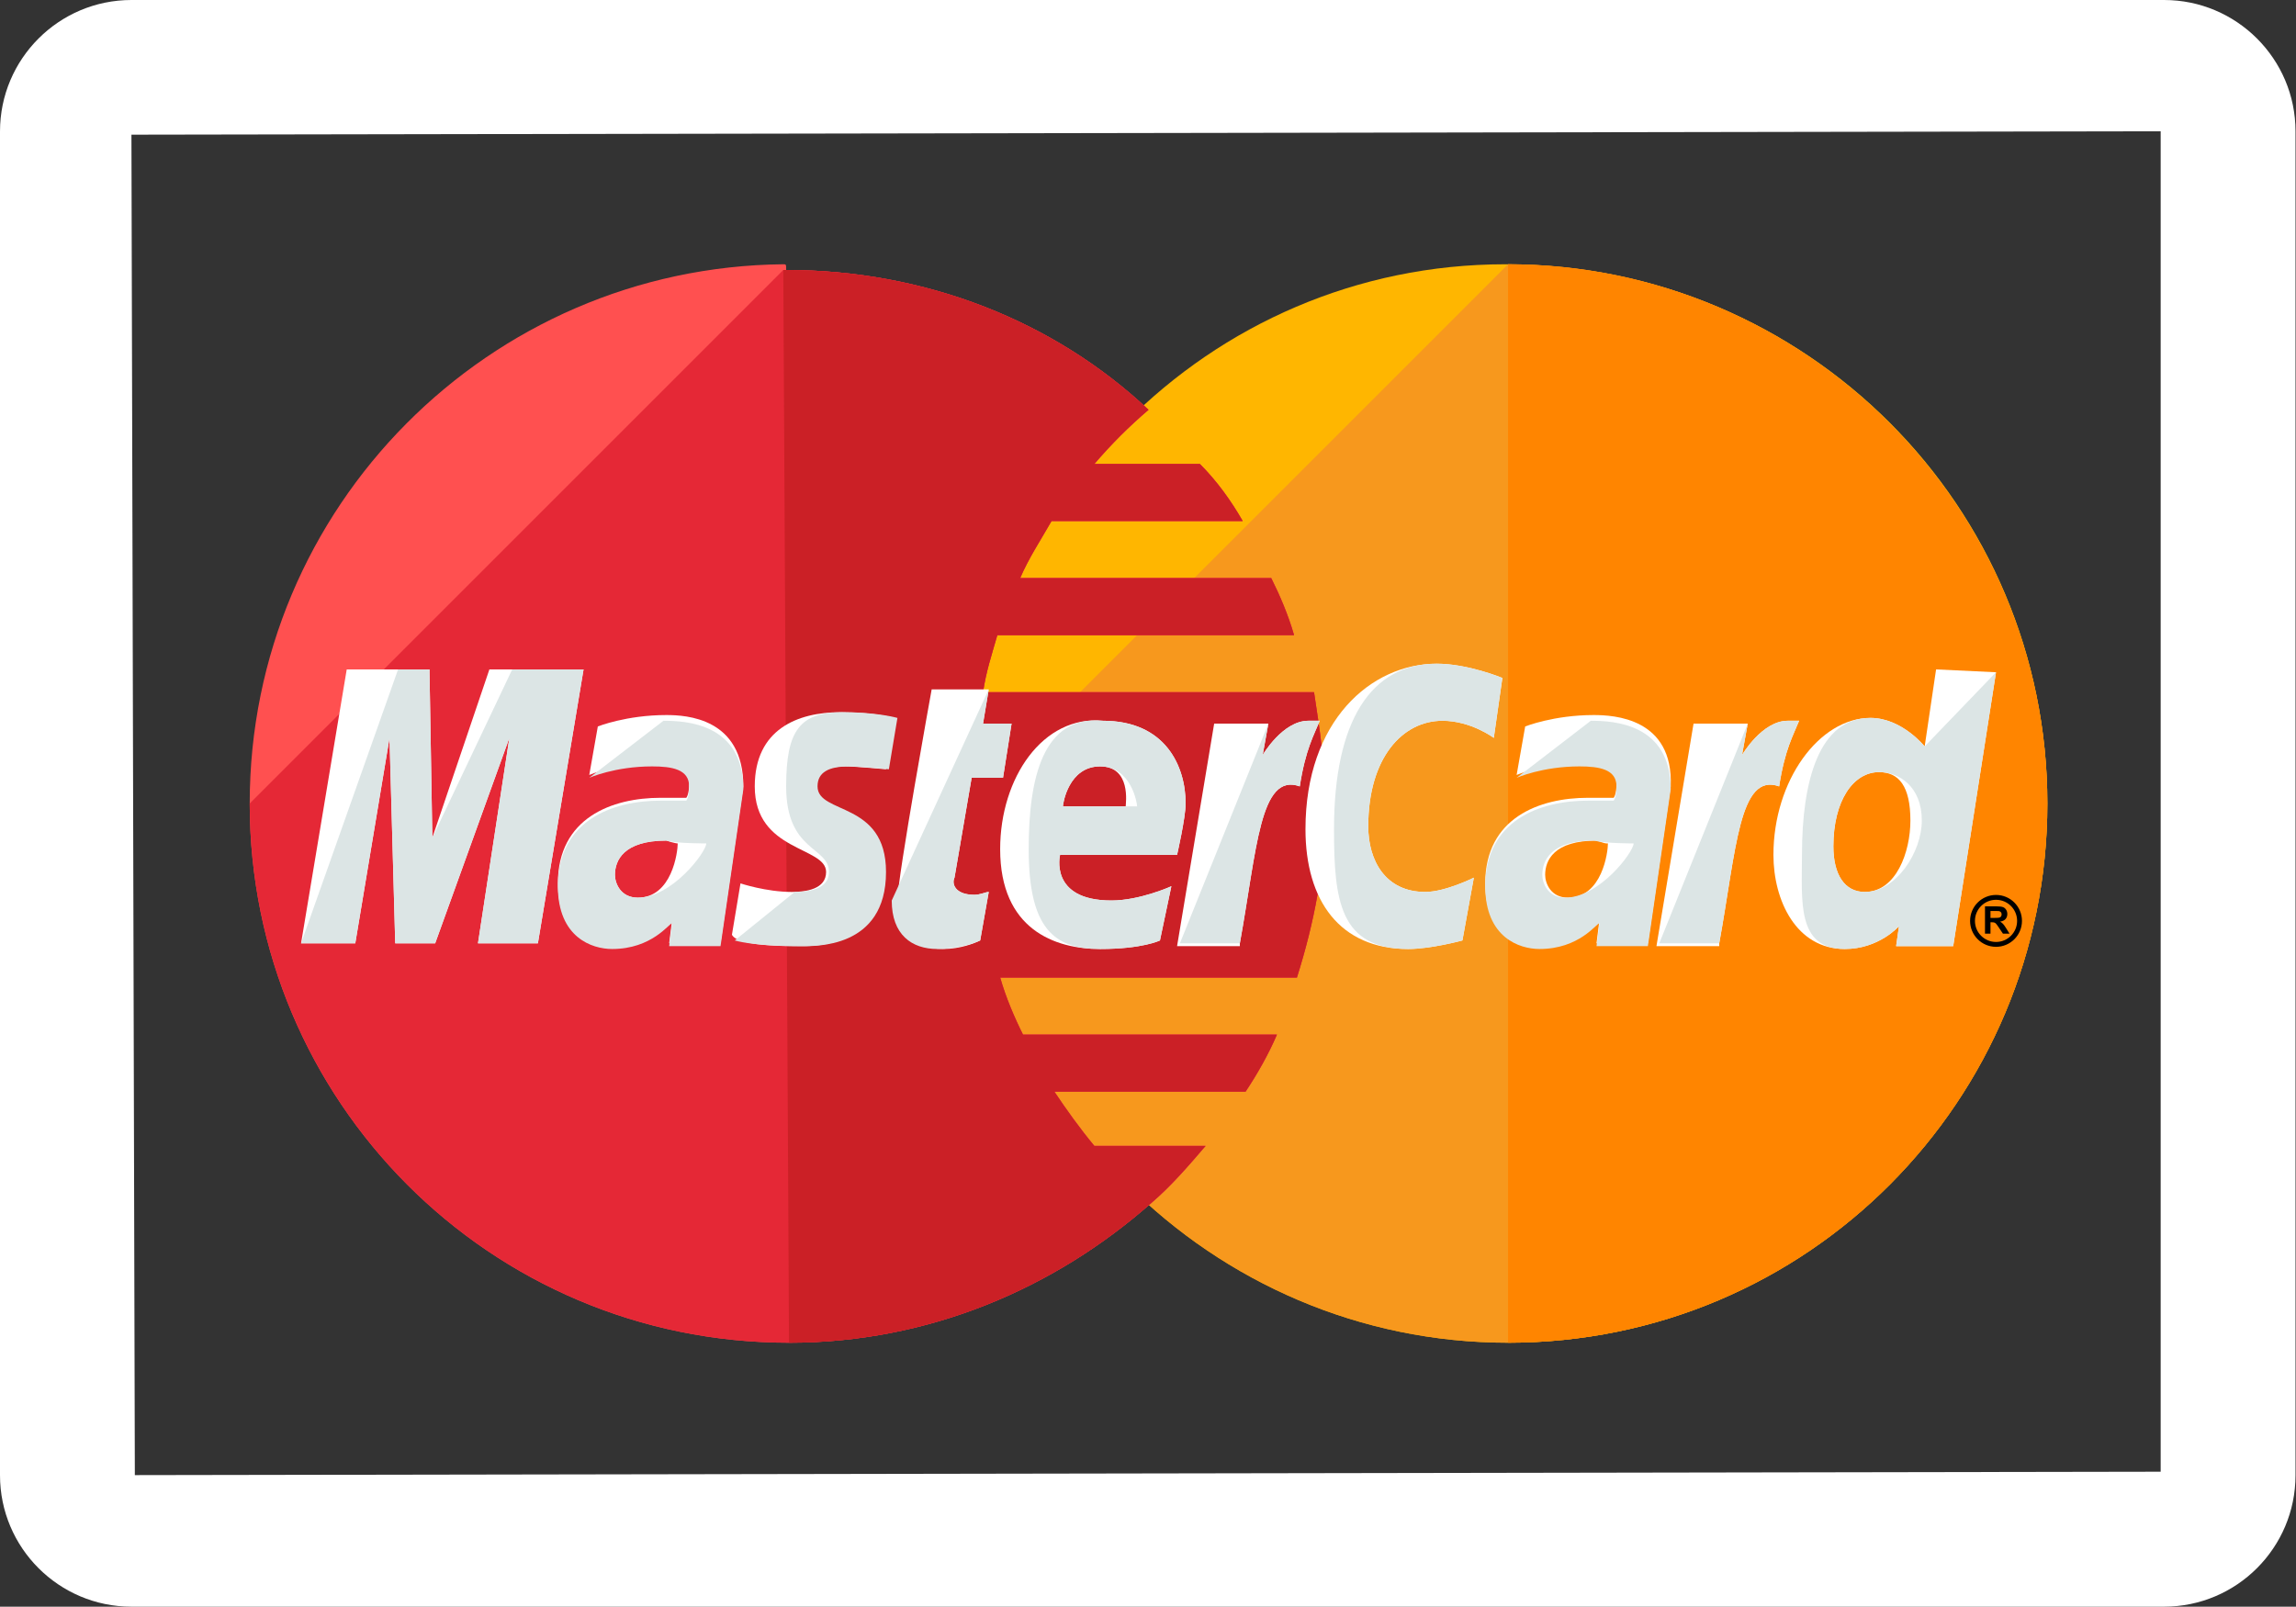 <svg width="1416" height="991" viewBox="0 0 1416 991" fill="none" xmlns="http://www.w3.org/2000/svg">
<rect x="0" y="0" width="1416" height="991" fill="#333333" stroke="none"/>
<path d="M1334.64 0H81.062C36.338 0 0 36.338 0 81.062V909.938C0 954.662 36.338 991 81.062 991H1334.64C1379.36 991 1415.7 954.662 1415.7 909.938V80.975C1415.7 36.338 1379.36 0 1334.64 0ZM1332.54 907.754L83.158 909.851L81.062 83.071L1332.54 80.975V907.754Z" fill="white"/>
<path d="M1262.66 495.598C1262.66 678.616 1114.84 828.197 930.063 828.197C747.046 828.197 597.465 678.616 597.465 495.598C597.465 312.581 745.286 163 928.303 163C1114.84 163 1262.66 312.581 1262.66 495.598Z" fill="#FFB600"/>
<path d="M930.063 163C1113.08 163 1262.66 312.581 1262.66 495.598C1262.66 678.616 1114.84 828.197 930.063 828.197C747.046 828.197 597.465 678.616 597.465 495.598" fill="#F7981D"/>
<path d="M930.062 163C1113.08 163 1262.66 312.581 1262.66 495.598C1262.66 678.616 1114.84 828.197 930.062 828.197" fill="#FF8500"/>
<path d="M483.079 163C301.822 164.76 154 312.581 154 495.598C154 678.616 301.821 828.197 486.598 828.197C572.828 828.197 650.258 794.761 710.09 741.968C722.409 731.409 732.968 719.09 743.526 706.772H674.895C666.096 696.213 657.297 683.895 650.258 673.336H768.163C775.202 662.777 782.241 650.459 787.521 638.141H630.9C625.621 627.582 620.342 615.263 616.822 602.945H799.839C810.398 569.509 817.437 534.314 817.437 497.358C817.437 472.721 813.917 449.844 810.398 426.967H606.263C608.023 414.649 611.543 404.09 615.062 391.771H798.079C794.56 379.453 789.28 367.134 784.001 356.576H629.141C634.42 344.257 641.459 333.699 648.498 321.38H766.403C759.364 309.062 750.565 296.743 740.007 286.185H674.895C685.453 273.866 696.012 263.307 708.331 252.749C650.258 198.196 571.068 166.52 484.839 166.52C484.839 163 484.839 163 483.079 163Z" fill="#FF5050"/>
<path d="M154 495.602C154 678.619 301.821 828.201 486.598 828.201C572.828 828.201 650.258 794.765 710.09 741.971C722.409 731.413 732.968 719.094 743.526 706.776H674.895C666.096 696.217 657.297 683.899 650.258 673.34H768.163C775.202 662.781 782.241 650.463 787.521 638.144H630.9C625.621 627.586 620.342 615.267 616.822 602.949H799.839C810.398 569.513 817.437 534.317 817.437 497.362C817.437 472.725 813.917 449.848 810.398 426.971H606.263C608.023 414.652 611.543 404.094 615.062 391.775H798.079C794.56 379.457 789.28 367.138 784.001 356.58H629.141C634.42 344.261 641.459 333.703 648.498 321.384H766.403C759.364 309.066 750.565 296.747 740.007 286.188H674.895C685.453 273.87 696.012 263.311 708.331 252.753C650.258 198.199 571.068 166.523 484.839 166.523H483.079" fill="#E52836"/>
<path d="M486.599 828.201C572.828 828.201 650.258 794.765 710.091 741.971C722.409 731.413 732.968 719.094 743.526 706.776H674.895C666.096 696.217 657.297 683.899 650.258 673.34H768.163C775.203 662.781 782.242 650.463 787.521 638.144H630.901C625.621 627.586 620.342 615.267 616.822 602.949H799.839C810.398 569.513 817.437 534.317 817.437 497.362C817.437 472.725 813.918 449.848 810.398 426.971H606.264C608.023 414.652 611.543 404.094 615.063 391.775H798.08C794.56 379.457 789.281 367.138 784.001 356.58H629.141C634.42 344.261 641.459 333.703 648.498 321.384H766.404C759.364 309.066 750.566 296.747 740.007 286.188H674.895C685.454 273.87 696.012 263.311 708.331 252.753C650.258 198.199 571.068 166.523 484.839 166.523H483.079" fill="#CB2026"/>
<path d="M604.504 580.066L609.783 550.15C608.023 550.15 604.504 551.91 600.984 551.91C588.666 551.91 586.906 544.871 588.666 541.351L599.224 479.759H618.582L623.861 446.323H606.263L609.783 425.206H574.587C574.587 425.206 553.47 541.351 553.47 555.429C553.47 576.547 565.789 585.346 581.627 585.346C592.185 585.346 600.984 581.826 604.504 580.066Z" fill="white"/>
<path d="M616.822 523.754C616.822 573.027 650.258 585.346 678.414 585.346C704.811 585.346 715.37 580.067 715.37 580.067L722.409 546.631C722.409 546.631 703.051 555.43 685.453 555.43C646.738 555.43 653.777 527.273 653.777 527.273H725.928C725.928 527.273 731.208 504.396 731.208 495.597C731.208 472.72 718.889 444.564 680.174 444.564C643.219 441.044 616.822 479.759 616.822 523.754ZM678.414 472.72C697.772 472.72 694.252 495.597 694.252 497.357H655.537C655.537 495.597 659.057 472.72 678.414 472.72Z" fill="white"/>
<path d="M901.906 580.068L908.945 541.353C908.945 541.353 891.348 550.152 879.029 550.152C854.392 550.152 843.834 530.794 843.834 509.677C843.834 467.442 864.951 444.565 889.588 444.565C907.186 444.565 921.264 455.123 921.264 455.123L926.543 418.168C926.543 418.168 905.426 409.369 886.068 409.369C845.593 409.369 805.118 444.565 805.118 511.436C805.118 555.431 826.236 585.347 868.47 585.347C882.549 585.347 901.906 580.068 901.906 580.068Z" fill="white"/>
<path d="M410.928 441.042C386.291 441.042 368.693 448.081 368.693 448.081L363.414 477.997C363.414 477.997 379.252 470.958 402.129 470.958C414.447 470.958 425.006 472.718 425.006 483.277C425.006 490.316 423.246 492.076 423.246 492.076C423.246 492.076 412.687 492.076 407.408 492.076C377.492 492.076 344.056 504.394 344.056 544.869C344.056 576.545 365.173 583.584 377.492 583.584C402.129 583.584 412.687 567.746 414.447 567.746L412.687 581.824H444.363L458.442 485.036C458.442 442.802 423.246 441.042 410.928 441.042ZM417.967 520.232C417.967 525.511 414.447 553.668 393.33 553.668C382.771 553.668 379.252 544.869 379.252 539.59C379.252 530.791 384.531 518.472 410.928 518.472C416.207 520.232 417.967 520.232 417.967 520.232Z" fill="white"/>
<path d="M491.877 583.591C500.676 583.591 544.67 585.35 544.67 537.836C544.67 493.842 502.436 502.641 502.436 485.043C502.436 476.244 509.475 472.724 521.793 472.724C527.073 472.724 546.43 474.484 546.43 474.484L551.71 442.808C551.71 442.808 539.391 439.289 518.274 439.289C491.877 439.289 465.48 449.847 465.48 485.043C465.48 525.518 509.475 521.998 509.475 537.836C509.475 548.395 497.156 550.155 488.357 550.155C472.519 550.155 456.681 544.875 456.681 544.875L451.402 576.551C453.162 580.071 461.961 583.591 491.877 583.591Z" fill="white"/>
<path d="M1194.03 412.893L1186.99 460.407C1186.99 460.407 1172.91 442.809 1153.55 442.809C1121.88 442.809 1093.72 481.524 1093.72 527.278C1093.72 555.435 1107.8 585.351 1137.72 585.351C1158.83 585.351 1171.15 571.273 1171.15 571.273L1169.39 583.591H1204.59L1230.98 414.652L1194.03 412.893ZM1178.19 506.161C1178.19 525.518 1169.39 550.155 1150.03 550.155C1137.72 550.155 1130.68 539.597 1130.68 521.999C1130.68 493.842 1143 476.245 1158.83 476.245C1171.15 476.245 1178.19 485.044 1178.19 506.161Z" fill="white"/>
<path d="M219.112 581.831L240.229 455.127L243.749 581.831H268.385L314.14 455.127L294.782 581.831H331.738L359.894 412.893H301.821L266.626 516.72L264.866 412.893H213.832L185.676 581.831H219.112Z" fill="white"/>
<path d="M764.644 581.827C775.202 523.755 776.962 476.24 801.599 485.039C805.118 462.162 810.398 453.363 813.917 444.564C813.917 444.564 812.158 444.564 806.878 444.564C791.04 444.564 778.722 465.682 778.722 465.682L782.241 446.324H748.805L725.928 583.587H764.644V581.827Z" fill="white"/>
<path d="M982.856 441.042C958.219 441.042 940.621 448.081 940.621 448.081L935.342 477.997C935.342 477.997 951.18 470.958 974.057 470.958C986.375 470.958 996.934 472.718 996.934 483.277C996.934 490.316 995.174 492.076 995.174 492.076C995.174 492.076 984.616 492.076 979.336 492.076C949.42 492.076 915.984 504.394 915.984 544.869C915.984 576.545 937.102 583.584 949.42 583.584C974.057 583.584 984.616 567.746 986.376 567.746L984.616 581.824H1016.29L1030.37 485.036C1032.13 442.802 995.174 441.042 982.856 441.042ZM991.655 520.232C991.655 525.511 988.135 553.668 967.018 553.668C956.459 553.668 952.94 544.869 952.94 539.59C952.94 530.791 958.219 518.472 984.616 518.472C989.895 520.232 989.895 520.232 991.655 520.232Z" fill="white"/>
<path d="M1060.29 581.827C1070.85 523.755 1072.6 476.24 1097.24 485.039C1100.76 462.162 1106.04 453.363 1109.56 444.564C1109.56 444.564 1107.8 444.564 1102.52 444.564C1086.68 444.564 1074.36 465.682 1074.36 465.682L1077.88 446.324H1044.45L1021.57 583.587H1060.29V581.827Z" fill="white"/>
<path d="M549.95 555.429C549.95 576.547 562.269 585.346 578.107 585.346C590.425 585.346 600.984 581.826 604.504 580.066L609.783 550.15C608.023 550.15 604.504 551.91 600.984 551.91C588.666 551.91 586.906 544.871 588.666 541.351L599.224 479.759H618.582L623.861 446.323H606.263L609.783 425.206" fill="#DCE5E5"/>
<path d="M634.42 523.754C634.42 573.027 650.258 585.346 678.414 585.346C704.811 585.346 715.37 580.067 715.37 580.067L722.409 546.631C722.409 546.631 703.051 555.43 685.453 555.43C646.738 555.43 653.777 527.273 653.777 527.273H725.928C725.928 527.273 731.208 504.396 731.208 495.597C731.208 472.72 718.889 444.564 680.174 444.564C643.219 441.044 634.42 479.759 634.42 523.754ZM678.414 472.72C697.772 472.72 701.291 495.597 701.291 497.357H655.537C655.537 495.597 659.057 472.72 678.414 472.72Z" fill="#DCE5E5"/>
<path d="M901.906 580.068L908.945 541.353C908.945 541.353 891.348 550.152 879.029 550.152C854.392 550.152 843.834 530.794 843.834 509.677C843.834 467.442 864.951 444.565 889.588 444.565C907.186 444.565 921.264 455.123 921.264 455.123L926.543 418.168C926.543 418.168 905.426 409.369 886.068 409.369C845.593 409.369 822.716 444.565 822.716 511.436C822.716 555.431 826.236 585.347 868.47 585.347C882.549 585.347 901.906 580.068 901.906 580.068Z" fill="#DCE5E5"/>
<path d="M363.414 479.76C363.414 479.76 379.252 472.721 402.129 472.721C414.447 472.721 425.006 474.481 425.006 485.039C425.006 492.078 423.246 493.838 423.246 493.838C423.246 493.838 412.687 493.838 407.408 493.838C377.492 493.838 344.056 506.157 344.056 546.632C344.056 578.308 365.173 585.347 377.492 585.347C402.129 585.347 412.687 569.509 414.447 569.509L412.687 583.587H444.363L458.442 486.799C458.442 446.324 423.246 444.564 409.168 444.564L363.414 479.76ZM435.565 520.235C435.565 525.514 414.447 553.671 393.33 553.671C382.771 553.671 379.252 544.872 379.252 539.593C379.252 530.794 384.531 518.475 410.928 518.475C416.207 520.235 435.565 520.235 435.565 520.235Z" fill="#DCE5E5"/>
<path d="M453.162 580.071C453.162 580.071 463.721 583.591 493.637 583.591C502.436 583.591 546.431 585.35 546.431 537.836C546.431 493.842 504.196 502.641 504.196 485.043C504.196 476.244 511.235 472.724 523.554 472.724C528.833 472.724 548.191 474.484 548.191 474.484L553.47 442.808C553.47 442.808 541.151 439.289 520.034 439.289C493.637 439.289 484.838 449.847 484.838 485.043C484.838 525.518 511.235 521.998 511.235 537.836C511.235 548.395 498.917 550.155 490.118 550.155" fill="#DCE5E5"/>
<path d="M1186.99 460.399C1186.99 460.399 1172.91 442.802 1153.56 442.802C1121.88 442.802 1111.32 481.517 1111.32 527.271C1111.32 555.427 1107.8 585.344 1137.72 585.344C1158.83 585.344 1171.15 571.265 1171.15 571.265L1169.39 583.584H1204.59L1230.99 414.645L1186.99 460.399ZM1185.23 506.154C1185.23 525.511 1169.39 550.148 1150.04 550.148C1137.72 550.148 1130.68 539.589 1130.68 521.992C1130.68 493.835 1143 476.237 1158.83 476.237C1171.15 476.237 1185.23 485.036 1185.23 506.154Z" fill="#DCE5E5"/>
<path d="M219.112 581.831L240.229 455.127L243.749 581.831H268.385L314.14 455.127L294.782 581.831H331.738L359.894 412.893H315.899L266.626 516.72L264.866 412.893H245.508L185.676 581.831H219.112Z" fill="#DCE5E5"/>
<path d="M727.688 581.827H764.643C775.202 523.755 776.962 476.24 801.598 485.039C805.118 462.162 810.397 453.363 813.917 444.564C813.917 444.564 812.157 444.564 806.878 444.564C791.04 444.564 778.721 465.682 778.721 465.682L782.241 446.324" fill="#DCE5E5"/>
<path d="M935.342 479.76C935.342 479.76 951.18 472.721 974.057 472.721C986.375 472.721 996.934 474.481 996.934 485.039C996.934 492.078 995.174 493.838 995.174 493.838C995.174 493.838 984.616 493.838 979.336 493.838C949.42 493.838 915.984 506.157 915.984 546.632C915.984 578.308 937.102 585.347 949.42 585.347C974.057 585.347 984.616 569.509 986.376 569.509L984.616 583.587H1016.29L1030.37 486.799C1030.37 446.324 995.174 444.564 981.096 444.564L935.342 479.76ZM1007.49 520.235C1007.49 525.514 986.375 553.671 965.258 553.671C954.699 553.671 951.18 544.872 951.18 539.593C951.18 530.794 956.459 518.475 982.856 518.475C989.895 520.235 1007.49 520.235 1007.49 520.235Z" fill="#DCE5E5"/>
<path d="M1023.33 581.827H1060.29C1070.84 523.755 1072.6 476.24 1097.24 485.039C1100.76 462.162 1106.04 453.363 1109.56 444.564C1109.56 444.564 1107.8 444.564 1102.52 444.564C1086.68 444.564 1074.36 465.682 1074.36 465.682L1077.88 446.324" fill="#DCE5E5"/>
<circle cx="1231" cy="568" r="14.5" stroke="black" stroke-width="3"/>
<path d="M1224.19 575.881V559.043H1231.34C1233.14 559.043 1234.45 559.196 1235.26 559.502C1236.08 559.801 1236.73 560.337 1237.22 561.11C1237.71 561.884 1237.96 562.768 1237.96 563.764C1237.96 565.027 1237.58 566.072 1236.84 566.899C1236.1 567.718 1234.99 568.235 1233.51 568.45C1234.25 568.878 1234.85 569.349 1235.33 569.862C1235.81 570.375 1236.46 571.287 1237.27 572.596L1239.32 575.881H1235.26L1232.8 572.217C1231.93 570.908 1231.33 570.084 1231.01 569.747C1230.69 569.403 1230.35 569.169 1229.99 569.047C1229.63 568.917 1229.05 568.852 1228.27 568.852H1227.58V575.881H1224.19ZM1227.58 566.164H1230.1C1231.73 566.164 1232.75 566.095 1233.16 565.957C1233.56 565.819 1233.88 565.582 1234.11 565.245C1234.34 564.908 1234.45 564.487 1234.45 563.982C1234.45 563.415 1234.3 562.96 1233.99 562.615C1233.7 562.263 1233.27 562.041 1232.72 561.949C1232.44 561.911 1231.62 561.891 1230.24 561.891H1227.58V566.164Z" fill="black"/>
</svg>
